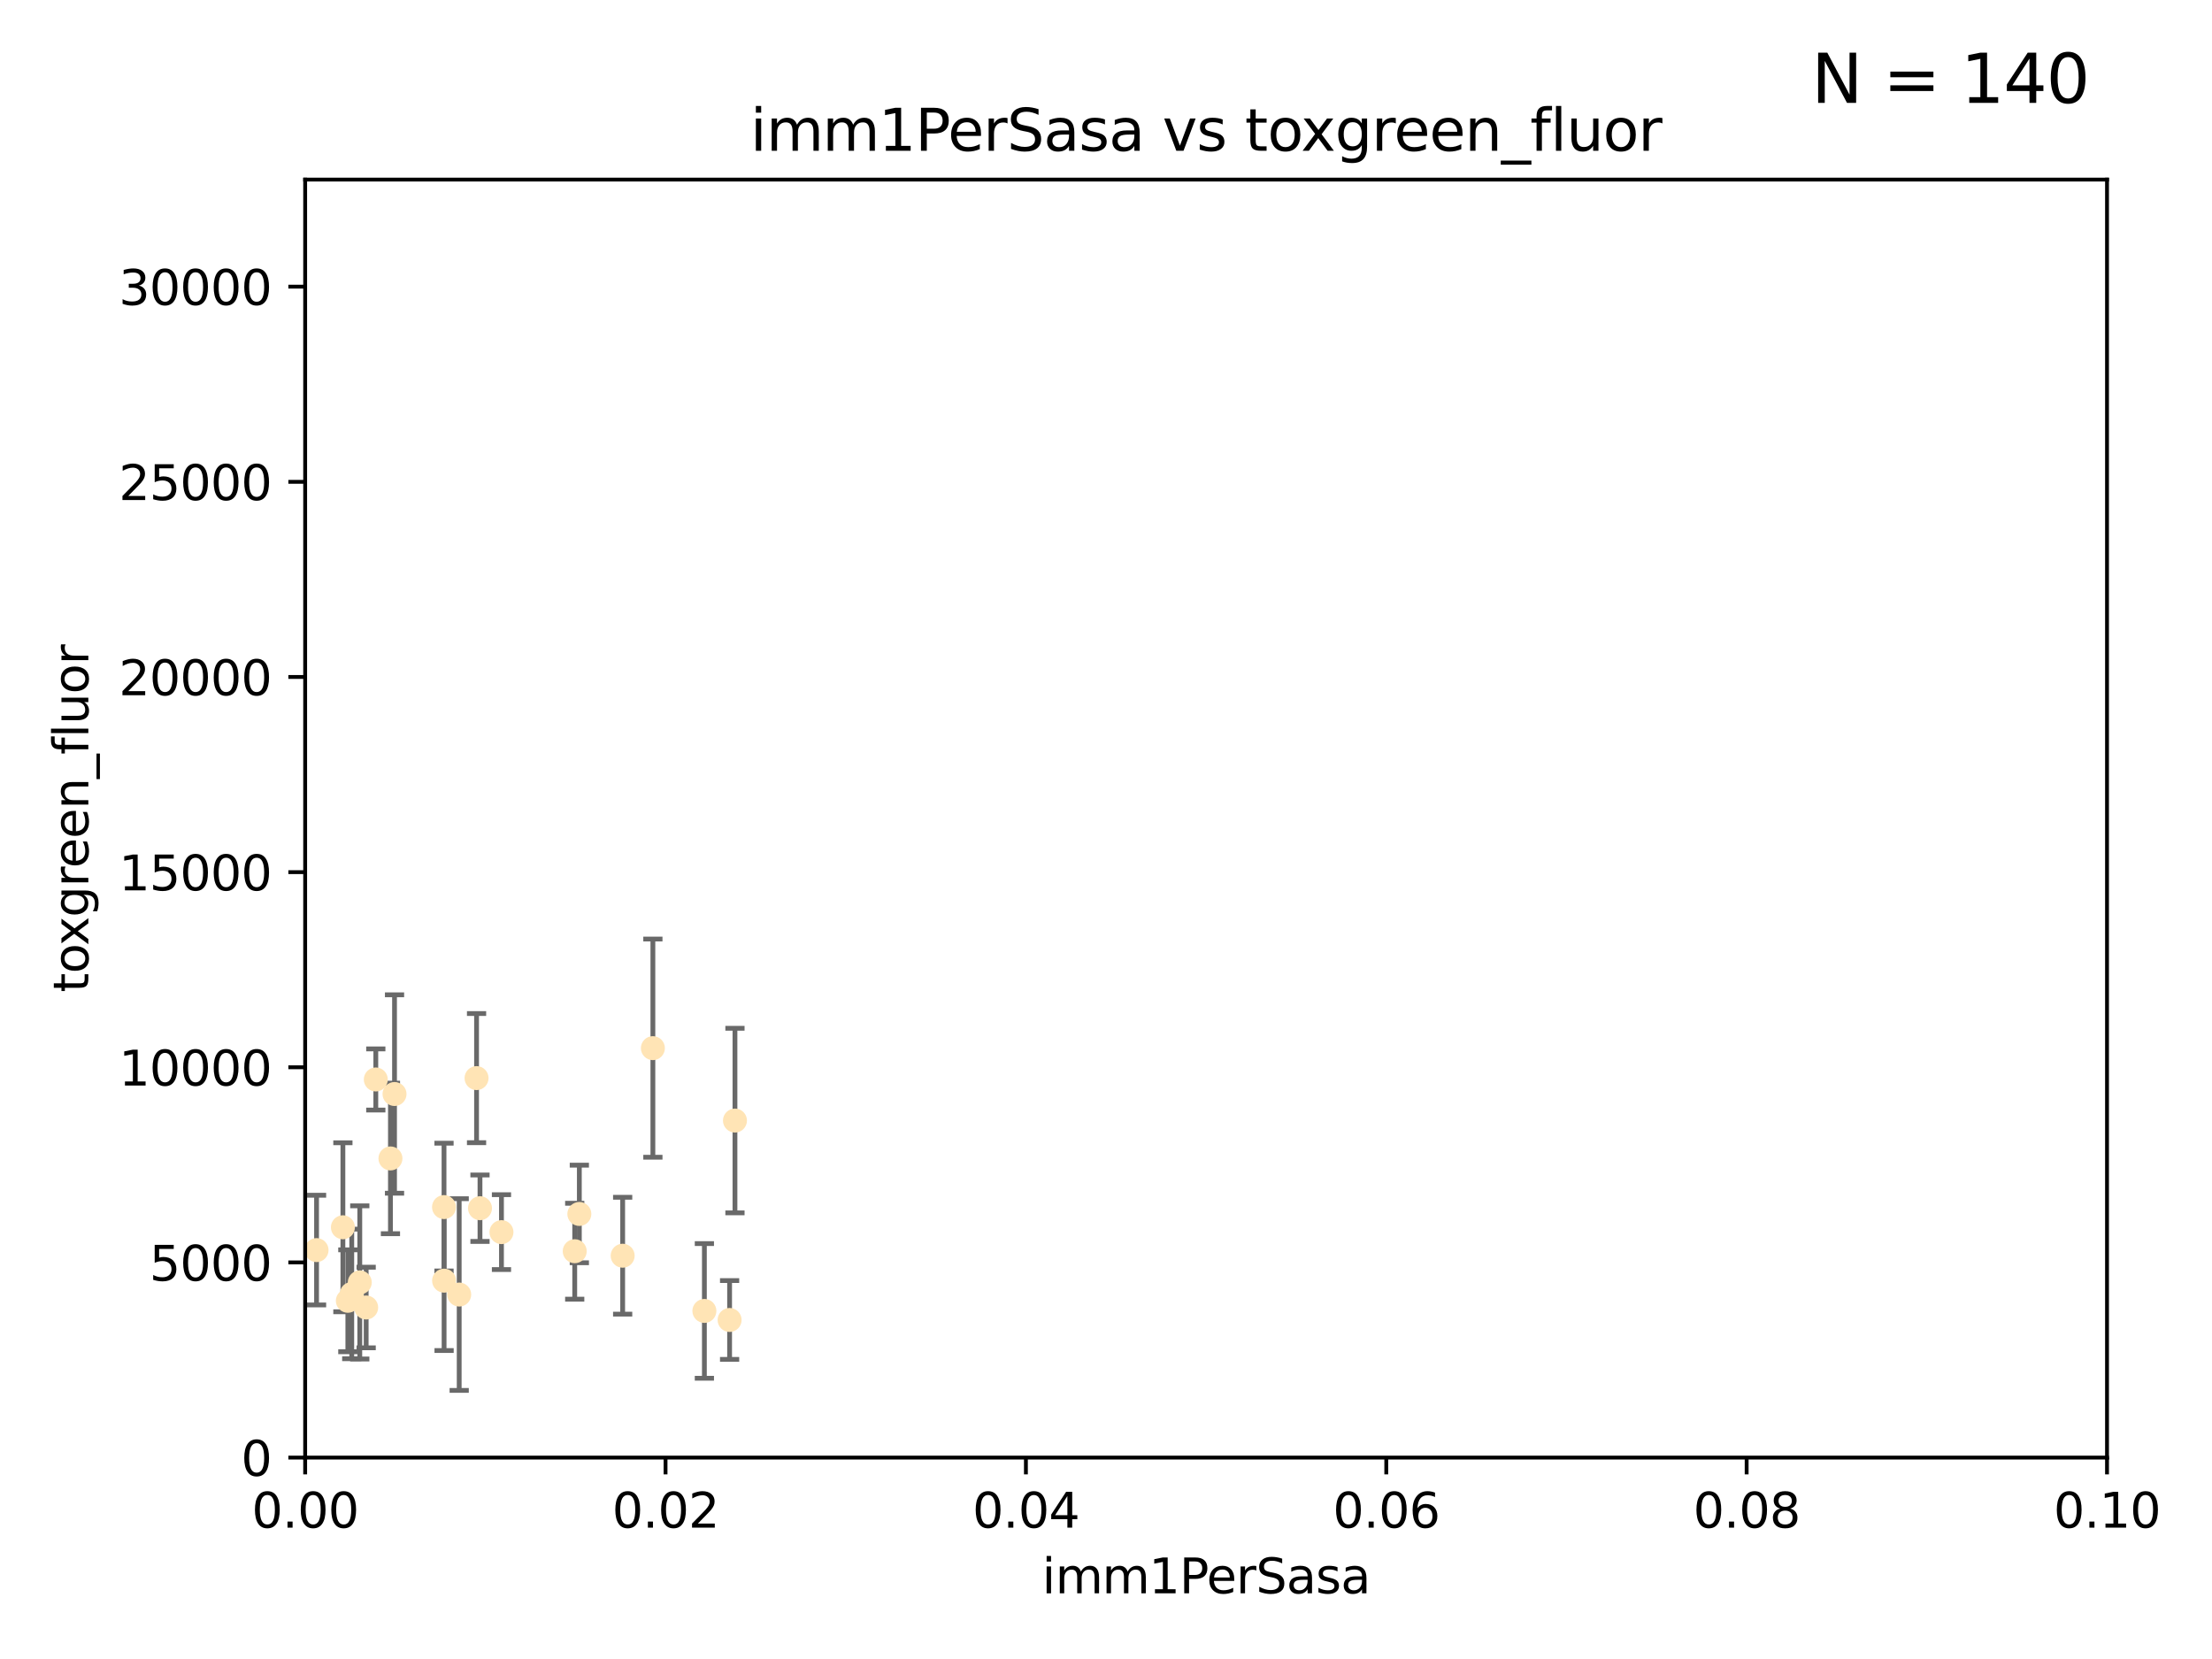 <?xml version="1.0" encoding="utf-8" standalone="no"?>
<!DOCTYPE svg PUBLIC "-//W3C//DTD SVG 1.1//EN"
  "http://www.w3.org/Graphics/SVG/1.1/DTD/svg11.dtd">
<svg xmlns:xlink="http://www.w3.org/1999/xlink" width="460.8pt" height="345.6pt" viewBox="0 0 460.8 345.6" xmlns="http://www.w3.org/2000/svg" version="1.1">
 <defs>
  <style type="text/css">*{stroke-linejoin: round; stroke-linecap: butt}</style>
 </defs>
 <g id="figure_1">
  <g id="patch_1">
   <path d="M 0 345.6 
L 460.8 345.6 
L 460.8 0 
L 0 0 
z
" style="fill: #ffffff"/>
  </g>
  <g id="axes_1">
   <g id="patch_2">
    <path d="M 63.571 303.64 
L 438.93 303.64 
L 438.93 37.411 
L 63.571 37.411 
z
" style="fill: #ffffff"/>
   </g>
   <g id="PathCollection_1">
    <defs>
     <path id="m35acb52551" d="M 0 1.118 
C 0.297 1.118 0.581 1 0.791 0.791 
C 1 0.581 1.118 0.297 1.118 0 
C 1.118 -0.297 1 -0.581 0.791 -0.791 
C 0.581 -1 0.297 -1.118 0 -1.118 
C -0.297 -1.118 -0.581 -1 -0.791 -0.791 
C -1 -0.581 -1.118 -0.297 -1.118 0 
C -1.118 0.297 -1 0.581 -0.791 0.791 
C -0.581 1 -0.297 1.118 0 1.118 
z
" style="stroke: #ffe4b5"/>
    </defs>
    <g clip-path="url(#pf155b55fbc)">
     <use xlink:href="#m35acb52551" x="78.287" y="224.873" style="fill: #ffe4b5; stroke: #ffe4b5"/>
     <use xlink:href="#m35acb52551" x="82.187" y="227.903" style="fill: #ffe4b5; stroke: #ffe4b5"/>
     <use xlink:href="#m35acb52551" x="72.462" y="270.979" style="fill: #ffe4b5; stroke: #ffe4b5"/>
     <use xlink:href="#m35acb52551" x="71.431" y="255.665" style="fill: #ffe4b5; stroke: #ffe4b5"/>
     <use xlink:href="#m35acb52551" x="60.04" y="263.475" style="fill: #ffe4b5; stroke: #ffe4b5"/>
     <use xlink:href="#m35acb52551" x="92.496" y="251.458" style="fill: #ffe4b5; stroke: #ffe4b5"/>
     <use xlink:href="#m35acb52551" x="48.644" y="247.882" style="fill: #ffe4b5; stroke: #ffe4b5"/>
     <use xlink:href="#m35acb52551" x="81.337" y="241.324" style="fill: #ffe4b5; stroke: #ffe4b5"/>
     <use xlink:href="#m35acb52551" x="60.187" y="237.288" style="fill: #ffe4b5; stroke: #ffe4b5"/>
     <use xlink:href="#m35acb52551" x="95.659" y="269.678" style="fill: #ffe4b5; stroke: #ffe4b5"/>
     <use xlink:href="#m35acb52551" x="73.276" y="269.55" style="fill: #ffe4b5; stroke: #ffe4b5"/>
     <use xlink:href="#m35acb52551" x="129.712" y="261.588" style="fill: #ffe4b5; stroke: #ffe4b5"/>
     <use xlink:href="#m35acb52551" x="99.991" y="251.692" style="fill: #ffe4b5; stroke: #ffe4b5"/>
     <use xlink:href="#m35acb52551" x="74.95" y="267.149" style="fill: #ffe4b5; stroke: #ffe4b5"/>
     <use xlink:href="#m35acb52551" x="99.275" y="224.589" style="fill: #ffe4b5; stroke: #ffe4b5"/>
     <use xlink:href="#m35acb52551" x="65.944" y="260.418" style="fill: #ffe4b5; stroke: #ffe4b5"/>
     <use xlink:href="#m35acb52551" x="136.008" y="218.347" style="fill: #ffe4b5; stroke: #ffe4b5"/>
     <use xlink:href="#m35acb52551" x="76.28" y="272.377" style="fill: #ffe4b5; stroke: #ffe4b5"/>
     <use xlink:href="#m35acb52551" x="92.512" y="266.787" style="fill: #ffe4b5; stroke: #ffe4b5"/>
     <use xlink:href="#m35acb52551" x="119.725" y="260.652" style="fill: #ffe4b5; stroke: #ffe4b5"/>
     <use xlink:href="#m35acb52551" x="104.465" y="256.674" style="fill: #ffe4b5; stroke: #ffe4b5"/>
     <use xlink:href="#m35acb52551" x="120.687" y="252.889" style="fill: #ffe4b5; stroke: #ffe4b5"/>
     <use xlink:href="#m35acb52551" x="47.299" y="275.586" style="fill: #ffe4b5; stroke: #ffe4b5"/>
     <use xlink:href="#m35acb52551" x="146.736" y="273.091" style="fill: #ffe4b5; stroke: #ffe4b5"/>
     <use xlink:href="#m35acb52551" x="151.99" y="274.972" style="fill: #ffe4b5; stroke: #ffe4b5"/>
     <use xlink:href="#m35acb52551" x="153.106" y="233.435" style="fill: #ffe4b5; stroke: #ffe4b5"/>
    </g>
   </g>
   <g id="matplotlib.axis_1">
    <g id="xtick_1">
     <g id="line2d_1">
      <defs>
       <path id="m5f7e57e5e0" d="M 0 0 
L 0 3.5 
" style="stroke: #000000; stroke-width: 0.8"/>
      </defs>
      <g>
       <use xlink:href="#m5f7e57e5e0" x="63.571" y="303.64" style="stroke: #000000; stroke-width: 0.8"/>
      </g>
     </g>
     <g id="text_1">
      <!-- 0.00 -->
      <g transform="translate(52.438 318.238)scale(0.1 -0.1)">
       <defs>
        <path id="DejaVuSans-30" d="M 2034 4250 
Q 1547 4250 1301 3770 
Q 1056 3291 1056 2328 
Q 1056 1369 1301 889 
Q 1547 409 2034 409 
Q 2525 409 2770 889 
Q 3016 1369 3016 2328 
Q 3016 3291 2770 3770 
Q 2525 4250 2034 4250 
z
M 2034 4750 
Q 2819 4750 3233 4129 
Q 3647 3509 3647 2328 
Q 3647 1150 3233 529 
Q 2819 -91 2034 -91 
Q 1250 -91 836 529 
Q 422 1150 422 2328 
Q 422 3509 836 4129 
Q 1250 4750 2034 4750 
z
" transform="scale(0.016)"/>
        <path id="DejaVuSans-2e" d="M 684 794 
L 1344 794 
L 1344 0 
L 684 0 
L 684 794 
z
" transform="scale(0.016)"/>
       </defs>
       <use xlink:href="#DejaVuSans-30"/>
       <use xlink:href="#DejaVuSans-2e" x="63.623"/>
       <use xlink:href="#DejaVuSans-30" x="95.41"/>
       <use xlink:href="#DejaVuSans-30" x="159.033"/>
      </g>
     </g>
    </g>
    <g id="xtick_2">
     <g id="line2d_2">
      <g>
       <use xlink:href="#m5f7e57e5e0" x="138.643" y="303.64" style="stroke: #000000; stroke-width: 0.8"/>
      </g>
     </g>
     <g id="text_2">
      <!-- 0.02 -->
      <g transform="translate(127.51 318.238)scale(0.1 -0.1)">
       <defs>
        <path id="DejaVuSans-32" d="M 1228 531 
L 3431 531 
L 3431 0 
L 469 0 
L 469 531 
Q 828 903 1448 1529 
Q 2069 2156 2228 2338 
Q 2531 2678 2651 2914 
Q 2772 3150 2772 3378 
Q 2772 3750 2511 3984 
Q 2250 4219 1831 4219 
Q 1534 4219 1204 4116 
Q 875 4013 500 3803 
L 500 4441 
Q 881 4594 1212 4672 
Q 1544 4750 1819 4750 
Q 2544 4750 2975 4387 
Q 3406 4025 3406 3419 
Q 3406 3131 3298 2873 
Q 3191 2616 2906 2266 
Q 2828 2175 2409 1742 
Q 1991 1309 1228 531 
z
" transform="scale(0.016)"/>
       </defs>
       <use xlink:href="#DejaVuSans-30"/>
       <use xlink:href="#DejaVuSans-2e" x="63.623"/>
       <use xlink:href="#DejaVuSans-30" x="95.41"/>
       <use xlink:href="#DejaVuSans-32" x="159.033"/>
      </g>
     </g>
    </g>
    <g id="xtick_3">
     <g id="line2d_3">
      <g>
       <use xlink:href="#m5f7e57e5e0" x="213.715" y="303.64" style="stroke: #000000; stroke-width: 0.8"/>
      </g>
     </g>
     <g id="text_3">
      <!-- 0.04 -->
      <g transform="translate(202.582 318.238)scale(0.1 -0.1)">
       <defs>
        <path id="DejaVuSans-34" d="M 2419 4116 
L 825 1625 
L 2419 1625 
L 2419 4116 
z
M 2253 4666 
L 3047 4666 
L 3047 1625 
L 3713 1625 
L 3713 1100 
L 3047 1100 
L 3047 0 
L 2419 0 
L 2419 1100 
L 313 1100 
L 313 1709 
L 2253 4666 
z
" transform="scale(0.016)"/>
       </defs>
       <use xlink:href="#DejaVuSans-30"/>
       <use xlink:href="#DejaVuSans-2e" x="63.623"/>
       <use xlink:href="#DejaVuSans-30" x="95.41"/>
       <use xlink:href="#DejaVuSans-34" x="159.033"/>
      </g>
     </g>
    </g>
    <g id="xtick_4">
     <g id="line2d_4">
      <g>
       <use xlink:href="#m5f7e57e5e0" x="288.786" y="303.64" style="stroke: #000000; stroke-width: 0.8"/>
      </g>
     </g>
     <g id="text_4">
      <!-- 0.06 -->
      <g transform="translate(277.654 318.238)scale(0.1 -0.1)">
       <defs>
        <path id="DejaVuSans-36" d="M 2113 2584 
Q 1688 2584 1439 2293 
Q 1191 2003 1191 1497 
Q 1191 994 1439 701 
Q 1688 409 2113 409 
Q 2538 409 2786 701 
Q 3034 994 3034 1497 
Q 3034 2003 2786 2293 
Q 2538 2584 2113 2584 
z
M 3366 4563 
L 3366 3988 
Q 3128 4100 2886 4159 
Q 2644 4219 2406 4219 
Q 1781 4219 1451 3797 
Q 1122 3375 1075 2522 
Q 1259 2794 1537 2939 
Q 1816 3084 2150 3084 
Q 2853 3084 3261 2657 
Q 3669 2231 3669 1497 
Q 3669 778 3244 343 
Q 2819 -91 2113 -91 
Q 1303 -91 875 529 
Q 447 1150 447 2328 
Q 447 3434 972 4092 
Q 1497 4750 2381 4750 
Q 2619 4750 2861 4703 
Q 3103 4656 3366 4563 
z
" transform="scale(0.016)"/>
       </defs>
       <use xlink:href="#DejaVuSans-30"/>
       <use xlink:href="#DejaVuSans-2e" x="63.623"/>
       <use xlink:href="#DejaVuSans-30" x="95.41"/>
       <use xlink:href="#DejaVuSans-36" x="159.033"/>
      </g>
     </g>
    </g>
    <g id="xtick_5">
     <g id="line2d_5">
      <g>
       <use xlink:href="#m5f7e57e5e0" x="363.858" y="303.64" style="stroke: #000000; stroke-width: 0.8"/>
      </g>
     </g>
     <g id="text_5">
      <!-- 0.08 -->
      <g transform="translate(352.725 318.238)scale(0.1 -0.1)">
       <defs>
        <path id="DejaVuSans-38" d="M 2034 2216 
Q 1584 2216 1326 1975 
Q 1069 1734 1069 1313 
Q 1069 891 1326 650 
Q 1584 409 2034 409 
Q 2484 409 2743 651 
Q 3003 894 3003 1313 
Q 3003 1734 2745 1975 
Q 2488 2216 2034 2216 
z
M 1403 2484 
Q 997 2584 770 2862 
Q 544 3141 544 3541 
Q 544 4100 942 4425 
Q 1341 4750 2034 4750 
Q 2731 4750 3128 4425 
Q 3525 4100 3525 3541 
Q 3525 3141 3298 2862 
Q 3072 2584 2669 2484 
Q 3125 2378 3379 2068 
Q 3634 1759 3634 1313 
Q 3634 634 3220 271 
Q 2806 -91 2034 -91 
Q 1263 -91 848 271 
Q 434 634 434 1313 
Q 434 1759 690 2068 
Q 947 2378 1403 2484 
z
M 1172 3481 
Q 1172 3119 1398 2916 
Q 1625 2713 2034 2713 
Q 2441 2713 2670 2916 
Q 2900 3119 2900 3481 
Q 2900 3844 2670 4047 
Q 2441 4250 2034 4250 
Q 1625 4250 1398 4047 
Q 1172 3844 1172 3481 
z
" transform="scale(0.016)"/>
       </defs>
       <use xlink:href="#DejaVuSans-30"/>
       <use xlink:href="#DejaVuSans-2e" x="63.623"/>
       <use xlink:href="#DejaVuSans-30" x="95.41"/>
       <use xlink:href="#DejaVuSans-38" x="159.033"/>
      </g>
     </g>
    </g>
    <g id="xtick_6">
     <g id="line2d_6">
      <g>
       <use xlink:href="#m5f7e57e5e0" x="438.93" y="303.64" style="stroke: #000000; stroke-width: 0.8"/>
      </g>
     </g>
     <g id="text_6">
      <!-- 0.10 -->
      <g transform="translate(427.797 318.238)scale(0.1 -0.1)">
       <defs>
        <path id="DejaVuSans-31" d="M 794 531 
L 1825 531 
L 1825 4091 
L 703 3866 
L 703 4441 
L 1819 4666 
L 2450 4666 
L 2450 531 
L 3481 531 
L 3481 0 
L 794 0 
L 794 531 
z
" transform="scale(0.016)"/>
       </defs>
       <use xlink:href="#DejaVuSans-30"/>
       <use xlink:href="#DejaVuSans-2e" x="63.623"/>
       <use xlink:href="#DejaVuSans-31" x="95.41"/>
       <use xlink:href="#DejaVuSans-30" x="159.033"/>
      </g>
     </g>
    </g>
    <g id="text_7">
     <!-- imm1PerSasa -->
     <g transform="translate(217.067 331.917)scale(0.1 -0.1)">
      <defs>
       <path id="DejaVuSans-69" d="M 603 3500 
L 1178 3500 
L 1178 0 
L 603 0 
L 603 3500 
z
M 603 4863 
L 1178 4863 
L 1178 4134 
L 603 4134 
L 603 4863 
z
" transform="scale(0.016)"/>
       <path id="DejaVuSans-6d" d="M 3328 2828 
Q 3544 3216 3844 3400 
Q 4144 3584 4550 3584 
Q 5097 3584 5394 3201 
Q 5691 2819 5691 2113 
L 5691 0 
L 5113 0 
L 5113 2094 
Q 5113 2597 4934 2840 
Q 4756 3084 4391 3084 
Q 3944 3084 3684 2787 
Q 3425 2491 3425 1978 
L 3425 0 
L 2847 0 
L 2847 2094 
Q 2847 2600 2669 2842 
Q 2491 3084 2119 3084 
Q 1678 3084 1418 2786 
Q 1159 2488 1159 1978 
L 1159 0 
L 581 0 
L 581 3500 
L 1159 3500 
L 1159 2956 
Q 1356 3278 1631 3431 
Q 1906 3584 2284 3584 
Q 2666 3584 2933 3390 
Q 3200 3197 3328 2828 
z
" transform="scale(0.016)"/>
       <path id="DejaVuSans-50" d="M 1259 4147 
L 1259 2394 
L 2053 2394 
Q 2494 2394 2734 2622 
Q 2975 2850 2975 3272 
Q 2975 3691 2734 3919 
Q 2494 4147 2053 4147 
L 1259 4147 
z
M 628 4666 
L 2053 4666 
Q 2838 4666 3239 4311 
Q 3641 3956 3641 3272 
Q 3641 2581 3239 2228 
Q 2838 1875 2053 1875 
L 1259 1875 
L 1259 0 
L 628 0 
L 628 4666 
z
" transform="scale(0.016)"/>
       <path id="DejaVuSans-65" d="M 3597 1894 
L 3597 1613 
L 953 1613 
Q 991 1019 1311 708 
Q 1631 397 2203 397 
Q 2534 397 2845 478 
Q 3156 559 3463 722 
L 3463 178 
Q 3153 47 2828 -22 
Q 2503 -91 2169 -91 
Q 1331 -91 842 396 
Q 353 884 353 1716 
Q 353 2575 817 3079 
Q 1281 3584 2069 3584 
Q 2775 3584 3186 3129 
Q 3597 2675 3597 1894 
z
M 3022 2063 
Q 3016 2534 2758 2815 
Q 2500 3097 2075 3097 
Q 1594 3097 1305 2825 
Q 1016 2553 972 2059 
L 3022 2063 
z
" transform="scale(0.016)"/>
       <path id="DejaVuSans-72" d="M 2631 2963 
Q 2534 3019 2420 3045 
Q 2306 3072 2169 3072 
Q 1681 3072 1420 2755 
Q 1159 2438 1159 1844 
L 1159 0 
L 581 0 
L 581 3500 
L 1159 3500 
L 1159 2956 
Q 1341 3275 1631 3429 
Q 1922 3584 2338 3584 
Q 2397 3584 2469 3576 
Q 2541 3569 2628 3553 
L 2631 2963 
z
" transform="scale(0.016)"/>
       <path id="DejaVuSans-53" d="M 3425 4513 
L 3425 3897 
Q 3066 4069 2747 4153 
Q 2428 4238 2131 4238 
Q 1616 4238 1336 4038 
Q 1056 3838 1056 3469 
Q 1056 3159 1242 3001 
Q 1428 2844 1947 2747 
L 2328 2669 
Q 3034 2534 3370 2195 
Q 3706 1856 3706 1288 
Q 3706 609 3251 259 
Q 2797 -91 1919 -91 
Q 1588 -91 1214 -16 
Q 841 59 441 206 
L 441 856 
Q 825 641 1194 531 
Q 1563 422 1919 422 
Q 2459 422 2753 634 
Q 3047 847 3047 1241 
Q 3047 1584 2836 1778 
Q 2625 1972 2144 2069 
L 1759 2144 
Q 1053 2284 737 2584 
Q 422 2884 422 3419 
Q 422 4038 858 4394 
Q 1294 4750 2059 4750 
Q 2388 4750 2728 4690 
Q 3069 4631 3425 4513 
z
" transform="scale(0.016)"/>
       <path id="DejaVuSans-61" d="M 2194 1759 
Q 1497 1759 1228 1600 
Q 959 1441 959 1056 
Q 959 750 1161 570 
Q 1363 391 1709 391 
Q 2188 391 2477 730 
Q 2766 1069 2766 1631 
L 2766 1759 
L 2194 1759 
z
M 3341 1997 
L 3341 0 
L 2766 0 
L 2766 531 
Q 2569 213 2275 61 
Q 1981 -91 1556 -91 
Q 1019 -91 701 211 
Q 384 513 384 1019 
Q 384 1609 779 1909 
Q 1175 2209 1959 2209 
L 2766 2209 
L 2766 2266 
Q 2766 2663 2505 2880 
Q 2244 3097 1772 3097 
Q 1472 3097 1187 3025 
Q 903 2953 641 2809 
L 641 3341 
Q 956 3463 1253 3523 
Q 1550 3584 1831 3584 
Q 2591 3584 2966 3190 
Q 3341 2797 3341 1997 
z
" transform="scale(0.016)"/>
       <path id="DejaVuSans-73" d="M 2834 3397 
L 2834 2853 
Q 2591 2978 2328 3040 
Q 2066 3103 1784 3103 
Q 1356 3103 1142 2972 
Q 928 2841 928 2578 
Q 928 2378 1081 2264 
Q 1234 2150 1697 2047 
L 1894 2003 
Q 2506 1872 2764 1633 
Q 3022 1394 3022 966 
Q 3022 478 2636 193 
Q 2250 -91 1575 -91 
Q 1294 -91 989 -36 
Q 684 19 347 128 
L 347 722 
Q 666 556 975 473 
Q 1284 391 1588 391 
Q 1994 391 2212 530 
Q 2431 669 2431 922 
Q 2431 1156 2273 1281 
Q 2116 1406 1581 1522 
L 1381 1569 
Q 847 1681 609 1914 
Q 372 2147 372 2553 
Q 372 3047 722 3315 
Q 1072 3584 1716 3584 
Q 2034 3584 2315 3537 
Q 2597 3491 2834 3397 
z
" transform="scale(0.016)"/>
      </defs>
      <use xlink:href="#DejaVuSans-69"/>
      <use xlink:href="#DejaVuSans-6d" x="27.783"/>
      <use xlink:href="#DejaVuSans-6d" x="125.195"/>
      <use xlink:href="#DejaVuSans-31" x="222.607"/>
      <use xlink:href="#DejaVuSans-50" x="286.23"/>
      <use xlink:href="#DejaVuSans-65" x="342.908"/>
      <use xlink:href="#DejaVuSans-72" x="404.432"/>
      <use xlink:href="#DejaVuSans-53" x="445.545"/>
      <use xlink:href="#DejaVuSans-61" x="509.021"/>
      <use xlink:href="#DejaVuSans-73" x="570.301"/>
      <use xlink:href="#DejaVuSans-61" x="622.4"/>
     </g>
    </g>
   </g>
   <g id="matplotlib.axis_2">
    <g id="ytick_1">
     <g id="line2d_7">
      <defs>
       <path id="mcfc71945e1" d="M 0 0 
L -3.5 0 
" style="stroke: #000000; stroke-width: 0.8"/>
      </defs>
      <g>
       <use xlink:href="#mcfc71945e1" x="63.571" y="303.64" style="stroke: #000000; stroke-width: 0.8"/>
      </g>
     </g>
     <g id="text_8">
      <!-- 0 -->
      <g transform="translate(50.209 307.439)scale(0.1 -0.1)">
       <use xlink:href="#DejaVuSans-30"/>
      </g>
     </g>
    </g>
    <g id="ytick_2">
     <g id="line2d_8">
      <g>
       <use xlink:href="#mcfc71945e1" x="63.571" y="262.986" style="stroke: #000000; stroke-width: 0.8"/>
      </g>
     </g>
     <g id="text_9">
      <!-- 5000 -->
      <g transform="translate(31.121 266.786)scale(0.1 -0.1)">
       <defs>
        <path id="DejaVuSans-35" d="M 691 4666 
L 3169 4666 
L 3169 4134 
L 1269 4134 
L 1269 2991 
Q 1406 3038 1543 3061 
Q 1681 3084 1819 3084 
Q 2600 3084 3056 2656 
Q 3513 2228 3513 1497 
Q 3513 744 3044 326 
Q 2575 -91 1722 -91 
Q 1428 -91 1123 -41 
Q 819 9 494 109 
L 494 744 
Q 775 591 1075 516 
Q 1375 441 1709 441 
Q 2250 441 2565 725 
Q 2881 1009 2881 1497 
Q 2881 1984 2565 2268 
Q 2250 2553 1709 2553 
Q 1456 2553 1204 2497 
Q 953 2441 691 2322 
L 691 4666 
z
" transform="scale(0.016)"/>
       </defs>
       <use xlink:href="#DejaVuSans-35"/>
       <use xlink:href="#DejaVuSans-30" x="63.623"/>
       <use xlink:href="#DejaVuSans-30" x="127.246"/>
       <use xlink:href="#DejaVuSans-30" x="190.869"/>
      </g>
     </g>
    </g>
    <g id="ytick_3">
     <g id="line2d_9">
      <g>
       <use xlink:href="#mcfc71945e1" x="63.571" y="222.333" style="stroke: #000000; stroke-width: 0.8"/>
      </g>
     </g>
     <g id="text_10">
      <!-- 10000 -->
      <g transform="translate(24.759 226.132)scale(0.1 -0.1)">
       <use xlink:href="#DejaVuSans-31"/>
       <use xlink:href="#DejaVuSans-30" x="63.623"/>
       <use xlink:href="#DejaVuSans-30" x="127.246"/>
       <use xlink:href="#DejaVuSans-30" x="190.869"/>
       <use xlink:href="#DejaVuSans-30" x="254.492"/>
      </g>
     </g>
    </g>
    <g id="ytick_4">
     <g id="line2d_10">
      <g>
       <use xlink:href="#mcfc71945e1" x="63.571" y="181.679" style="stroke: #000000; stroke-width: 0.8"/>
      </g>
     </g>
     <g id="text_11">
      <!-- 15000 -->
      <g transform="translate(24.759 185.478)scale(0.1 -0.1)">
       <use xlink:href="#DejaVuSans-31"/>
       <use xlink:href="#DejaVuSans-35" x="63.623"/>
       <use xlink:href="#DejaVuSans-30" x="127.246"/>
       <use xlink:href="#DejaVuSans-30" x="190.869"/>
       <use xlink:href="#DejaVuSans-30" x="254.492"/>
      </g>
     </g>
    </g>
    <g id="ytick_5">
     <g id="line2d_11">
      <g>
       <use xlink:href="#mcfc71945e1" x="63.571" y="141.026" style="stroke: #000000; stroke-width: 0.8"/>
      </g>
     </g>
     <g id="text_12">
      <!-- 20000 -->
      <g transform="translate(24.759 144.825)scale(0.1 -0.1)">
       <use xlink:href="#DejaVuSans-32"/>
       <use xlink:href="#DejaVuSans-30" x="63.623"/>
       <use xlink:href="#DejaVuSans-30" x="127.246"/>
       <use xlink:href="#DejaVuSans-30" x="190.869"/>
       <use xlink:href="#DejaVuSans-30" x="254.492"/>
      </g>
     </g>
    </g>
    <g id="ytick_6">
     <g id="line2d_12">
      <g>
       <use xlink:href="#mcfc71945e1" x="63.571" y="100.372" style="stroke: #000000; stroke-width: 0.8"/>
      </g>
     </g>
     <g id="text_13">
      <!-- 25000 -->
      <g transform="translate(24.759 104.171)scale(0.1 -0.1)">
       <use xlink:href="#DejaVuSans-32"/>
       <use xlink:href="#DejaVuSans-35" x="63.623"/>
       <use xlink:href="#DejaVuSans-30" x="127.246"/>
       <use xlink:href="#DejaVuSans-30" x="190.869"/>
       <use xlink:href="#DejaVuSans-30" x="254.492"/>
      </g>
     </g>
    </g>
    <g id="ytick_7">
     <g id="line2d_13">
      <g>
       <use xlink:href="#mcfc71945e1" x="63.571" y="59.718" style="stroke: #000000; stroke-width: 0.8"/>
      </g>
     </g>
     <g id="text_14">
      <!-- 30000 -->
      <g transform="translate(24.759 63.518)scale(0.1 -0.1)">
       <defs>
        <path id="DejaVuSans-33" d="M 2597 2516 
Q 3050 2419 3304 2112 
Q 3559 1806 3559 1356 
Q 3559 666 3084 287 
Q 2609 -91 1734 -91 
Q 1441 -91 1130 -33 
Q 819 25 488 141 
L 488 750 
Q 750 597 1062 519 
Q 1375 441 1716 441 
Q 2309 441 2620 675 
Q 2931 909 2931 1356 
Q 2931 1769 2642 2001 
Q 2353 2234 1838 2234 
L 1294 2234 
L 1294 2753 
L 1863 2753 
Q 2328 2753 2575 2939 
Q 2822 3125 2822 3475 
Q 2822 3834 2567 4026 
Q 2313 4219 1838 4219 
Q 1578 4219 1281 4162 
Q 984 4106 628 3988 
L 628 4550 
Q 988 4650 1302 4700 
Q 1616 4750 1894 4750 
Q 2613 4750 3031 4423 
Q 3450 4097 3450 3541 
Q 3450 3153 3228 2886 
Q 3006 2619 2597 2516 
z
" transform="scale(0.016)"/>
       </defs>
       <use xlink:href="#DejaVuSans-33"/>
       <use xlink:href="#DejaVuSans-30" x="63.623"/>
       <use xlink:href="#DejaVuSans-30" x="127.246"/>
       <use xlink:href="#DejaVuSans-30" x="190.869"/>
       <use xlink:href="#DejaVuSans-30" x="254.492"/>
      </g>
     </g>
    </g>
    <g id="text_15">
     <!-- toxgreen_fluor -->
     <g transform="translate(18.401 206.72)rotate(-90)scale(0.1 -0.1)">
      <defs>
       <path id="DejaVuSans-74" d="M 1172 4494 
L 1172 3500 
L 2356 3500 
L 2356 3053 
L 1172 3053 
L 1172 1153 
Q 1172 725 1289 603 
Q 1406 481 1766 481 
L 2356 481 
L 2356 0 
L 1766 0 
Q 1100 0 847 248 
Q 594 497 594 1153 
L 594 3053 
L 172 3053 
L 172 3500 
L 594 3500 
L 594 4494 
L 1172 4494 
z
" transform="scale(0.016)"/>
       <path id="DejaVuSans-6f" d="M 1959 3097 
Q 1497 3097 1228 2736 
Q 959 2375 959 1747 
Q 959 1119 1226 758 
Q 1494 397 1959 397 
Q 2419 397 2687 759 
Q 2956 1122 2956 1747 
Q 2956 2369 2687 2733 
Q 2419 3097 1959 3097 
z
M 1959 3584 
Q 2709 3584 3137 3096 
Q 3566 2609 3566 1747 
Q 3566 888 3137 398 
Q 2709 -91 1959 -91 
Q 1206 -91 779 398 
Q 353 888 353 1747 
Q 353 2609 779 3096 
Q 1206 3584 1959 3584 
z
" transform="scale(0.016)"/>
       <path id="DejaVuSans-78" d="M 3513 3500 
L 2247 1797 
L 3578 0 
L 2900 0 
L 1881 1375 
L 863 0 
L 184 0 
L 1544 1831 
L 300 3500 
L 978 3500 
L 1906 2253 
L 2834 3500 
L 3513 3500 
z
" transform="scale(0.016)"/>
       <path id="DejaVuSans-67" d="M 2906 1791 
Q 2906 2416 2648 2759 
Q 2391 3103 1925 3103 
Q 1463 3103 1205 2759 
Q 947 2416 947 1791 
Q 947 1169 1205 825 
Q 1463 481 1925 481 
Q 2391 481 2648 825 
Q 2906 1169 2906 1791 
z
M 3481 434 
Q 3481 -459 3084 -895 
Q 2688 -1331 1869 -1331 
Q 1566 -1331 1297 -1286 
Q 1028 -1241 775 -1147 
L 775 -588 
Q 1028 -725 1275 -790 
Q 1522 -856 1778 -856 
Q 2344 -856 2625 -561 
Q 2906 -266 2906 331 
L 2906 616 
Q 2728 306 2450 153 
Q 2172 0 1784 0 
Q 1141 0 747 490 
Q 353 981 353 1791 
Q 353 2603 747 3093 
Q 1141 3584 1784 3584 
Q 2172 3584 2450 3431 
Q 2728 3278 2906 2969 
L 2906 3500 
L 3481 3500 
L 3481 434 
z
" transform="scale(0.016)"/>
       <path id="DejaVuSans-6e" d="M 3513 2113 
L 3513 0 
L 2938 0 
L 2938 2094 
Q 2938 2591 2744 2837 
Q 2550 3084 2163 3084 
Q 1697 3084 1428 2787 
Q 1159 2491 1159 1978 
L 1159 0 
L 581 0 
L 581 3500 
L 1159 3500 
L 1159 2956 
Q 1366 3272 1645 3428 
Q 1925 3584 2291 3584 
Q 2894 3584 3203 3211 
Q 3513 2838 3513 2113 
z
" transform="scale(0.016)"/>
       <path id="DejaVuSans-5f" d="M 3263 -1063 
L 3263 -1509 
L -63 -1509 
L -63 -1063 
L 3263 -1063 
z
" transform="scale(0.016)"/>
       <path id="DejaVuSans-66" d="M 2375 4863 
L 2375 4384 
L 1825 4384 
Q 1516 4384 1395 4259 
Q 1275 4134 1275 3809 
L 1275 3500 
L 2222 3500 
L 2222 3053 
L 1275 3053 
L 1275 0 
L 697 0 
L 697 3053 
L 147 3053 
L 147 3500 
L 697 3500 
L 697 3744 
Q 697 4328 969 4595 
Q 1241 4863 1831 4863 
L 2375 4863 
z
" transform="scale(0.016)"/>
       <path id="DejaVuSans-6c" d="M 603 4863 
L 1178 4863 
L 1178 0 
L 603 0 
L 603 4863 
z
" transform="scale(0.016)"/>
       <path id="DejaVuSans-75" d="M 544 1381 
L 544 3500 
L 1119 3500 
L 1119 1403 
Q 1119 906 1312 657 
Q 1506 409 1894 409 
Q 2359 409 2629 706 
Q 2900 1003 2900 1516 
L 2900 3500 
L 3475 3500 
L 3475 0 
L 2900 0 
L 2900 538 
Q 2691 219 2414 64 
Q 2138 -91 1772 -91 
Q 1169 -91 856 284 
Q 544 659 544 1381 
z
M 1991 3584 
L 1991 3584 
z
" transform="scale(0.016)"/>
      </defs>
      <use xlink:href="#DejaVuSans-74"/>
      <use xlink:href="#DejaVuSans-6f" x="39.209"/>
      <use xlink:href="#DejaVuSans-78" x="97.266"/>
      <use xlink:href="#DejaVuSans-67" x="156.445"/>
      <use xlink:href="#DejaVuSans-72" x="219.922"/>
      <use xlink:href="#DejaVuSans-65" x="258.785"/>
      <use xlink:href="#DejaVuSans-65" x="320.309"/>
      <use xlink:href="#DejaVuSans-6e" x="381.832"/>
      <use xlink:href="#DejaVuSans-5f" x="445.211"/>
      <use xlink:href="#DejaVuSans-66" x="495.211"/>
      <use xlink:href="#DejaVuSans-6c" x="530.416"/>
      <use xlink:href="#DejaVuSans-75" x="558.199"/>
      <use xlink:href="#DejaVuSans-6f" x="621.578"/>
      <use xlink:href="#DejaVuSans-72" x="682.76"/>
     </g>
    </g>
   </g>
   <g id="LineCollection_1">
    <path d="M 78.287 231.243 
L 78.287 218.504 
" clip-path="url(#pf155b55fbc)" style="fill: none; stroke: #696969"/>
    <path d="M 82.187 248.569 
L 82.187 207.238 
" clip-path="url(#pf155b55fbc)" style="fill: none; stroke: #696969"/>
    <path d="M 72.462 281.591 
L 72.462 260.367 
" clip-path="url(#pf155b55fbc)" style="fill: none; stroke: #696969"/>
    <path d="M 71.431 273.27 
L 71.431 238.061 
" clip-path="url(#pf155b55fbc)" style="fill: none; stroke: #696969"/>
    <path d="M 60.04 285.018 
L 60.04 241.932 
" clip-path="url(#pf155b55fbc)" style="fill: none; stroke: #696969"/>
    <path d="M 92.496 264.768 
L 92.496 238.148 
" clip-path="url(#pf155b55fbc)" style="fill: none; stroke: #696969"/>
    <path d="M 48.644 258.528 
L 48.644 237.236 
" clip-path="url(#pf155b55fbc)" style="fill: none; stroke: #696969"/>
    <path d="M 81.337 257.002 
L 81.337 225.646 
" clip-path="url(#pf155b55fbc)" style="fill: none; stroke: #696969"/>
    <path d="M 60.187 259.699 
L 60.187 214.876 
" clip-path="url(#pf155b55fbc)" style="fill: none; stroke: #696969"/>
    <path d="M 95.659 289.643 
L 95.659 249.712 
" clip-path="url(#pf155b55fbc)" style="fill: none; stroke: #696969"/>
    <path d="M 73.276 283.046 
L 73.276 256.054 
" clip-path="url(#pf155b55fbc)" style="fill: none; stroke: #696969"/>
    <path d="M 129.712 273.762 
L 129.712 249.414 
" clip-path="url(#pf155b55fbc)" style="fill: none; stroke: #696969"/>
    <path d="M 99.991 258.613 
L 99.991 244.772 
" clip-path="url(#pf155b55fbc)" style="fill: none; stroke: #696969"/>
    <path d="M 74.95 283.104 
L 74.95 251.194 
" clip-path="url(#pf155b55fbc)" style="fill: none; stroke: #696969"/>
    <path d="M 99.275 238.042 
L 99.275 211.137 
" clip-path="url(#pf155b55fbc)" style="fill: none; stroke: #696969"/>
    <path d="M 65.944 271.844 
L 65.944 248.991 
" clip-path="url(#pf155b55fbc)" style="fill: none; stroke: #696969"/>
    <path d="M 136.008 241.072 
L 136.008 195.622 
" clip-path="url(#pf155b55fbc)" style="fill: none; stroke: #696969"/>
    <path d="M 76.28 280.771 
L 76.28 263.983 
" clip-path="url(#pf155b55fbc)" style="fill: none; stroke: #696969"/>
    <path d="M 92.512 281.343 
L 92.512 252.231 
" clip-path="url(#pf155b55fbc)" style="fill: none; stroke: #696969"/>
    <path d="M 119.725 270.642 
L 119.725 250.662 
" clip-path="url(#pf155b55fbc)" style="fill: none; stroke: #696969"/>
    <path d="M 104.465 264.469 
L 104.465 248.879 
" clip-path="url(#pf155b55fbc)" style="fill: none; stroke: #696969"/>
    <path d="M 120.687 263.053 
L 120.687 242.725 
" clip-path="url(#pf155b55fbc)" style="fill: none; stroke: #696969"/>
    <path d="M 47.299 283.647 
L 47.299 267.525 
" clip-path="url(#pf155b55fbc)" style="fill: none; stroke: #696969"/>
    <path d="M 146.736 287.119 
L 146.736 259.063 
" clip-path="url(#pf155b55fbc)" style="fill: none; stroke: #696969"/>
    <path d="M 151.99 283.18 
L 151.99 266.764 
" clip-path="url(#pf155b55fbc)" style="fill: none; stroke: #696969"/>
    <path d="M 153.106 252.656 
L 153.106 214.213 
" clip-path="url(#pf155b55fbc)" style="fill: none; stroke: #696969"/>
   </g>
   <g id="line2d_14">
    <defs>
     <path id="m0d446be4de" d="M 2 0 
L -2 -0 
" style="stroke: #696969"/>
    </defs>
    <g clip-path="url(#pf155b55fbc)">
     <use xlink:href="#m0d446be4de" x="78.287" y="231.243" style="fill: #696969; stroke: #696969"/>
     <use xlink:href="#m0d446be4de" x="82.187" y="248.569" style="fill: #696969; stroke: #696969"/>
     <use xlink:href="#m0d446be4de" x="72.462" y="281.591" style="fill: #696969; stroke: #696969"/>
     <use xlink:href="#m0d446be4de" x="71.431" y="273.27" style="fill: #696969; stroke: #696969"/>
     <use xlink:href="#m0d446be4de" x="60.04" y="285.018" style="fill: #696969; stroke: #696969"/>
     <use xlink:href="#m0d446be4de" x="92.496" y="264.768" style="fill: #696969; stroke: #696969"/>
     <use xlink:href="#m0d446be4de" x="48.644" y="258.528" style="fill: #696969; stroke: #696969"/>
     <use xlink:href="#m0d446be4de" x="81.337" y="257.002" style="fill: #696969; stroke: #696969"/>
     <use xlink:href="#m0d446be4de" x="60.187" y="259.699" style="fill: #696969; stroke: #696969"/>
     <use xlink:href="#m0d446be4de" x="95.659" y="289.643" style="fill: #696969; stroke: #696969"/>
     <use xlink:href="#m0d446be4de" x="73.276" y="283.046" style="fill: #696969; stroke: #696969"/>
     <use xlink:href="#m0d446be4de" x="129.712" y="273.762" style="fill: #696969; stroke: #696969"/>
     <use xlink:href="#m0d446be4de" x="99.991" y="258.613" style="fill: #696969; stroke: #696969"/>
     <use xlink:href="#m0d446be4de" x="74.95" y="283.104" style="fill: #696969; stroke: #696969"/>
     <use xlink:href="#m0d446be4de" x="99.275" y="238.042" style="fill: #696969; stroke: #696969"/>
     <use xlink:href="#m0d446be4de" x="65.944" y="271.844" style="fill: #696969; stroke: #696969"/>
     <use xlink:href="#m0d446be4de" x="136.008" y="241.072" style="fill: #696969; stroke: #696969"/>
     <use xlink:href="#m0d446be4de" x="76.28" y="280.771" style="fill: #696969; stroke: #696969"/>
     <use xlink:href="#m0d446be4de" x="92.512" y="281.343" style="fill: #696969; stroke: #696969"/>
     <use xlink:href="#m0d446be4de" x="119.725" y="270.642" style="fill: #696969; stroke: #696969"/>
     <use xlink:href="#m0d446be4de" x="104.465" y="264.469" style="fill: #696969; stroke: #696969"/>
     <use xlink:href="#m0d446be4de" x="120.687" y="263.053" style="fill: #696969; stroke: #696969"/>
     <use xlink:href="#m0d446be4de" x="47.299" y="283.647" style="fill: #696969; stroke: #696969"/>
     <use xlink:href="#m0d446be4de" x="146.736" y="287.119" style="fill: #696969; stroke: #696969"/>
     <use xlink:href="#m0d446be4de" x="151.99" y="283.18" style="fill: #696969; stroke: #696969"/>
     <use xlink:href="#m0d446be4de" x="153.106" y="252.656" style="fill: #696969; stroke: #696969"/>
    </g>
   </g>
   <g id="line2d_15">
    <g clip-path="url(#pf155b55fbc)">
     <use xlink:href="#m0d446be4de" x="78.287" y="218.504" style="fill: #696969; stroke: #696969"/>
     <use xlink:href="#m0d446be4de" x="82.187" y="207.238" style="fill: #696969; stroke: #696969"/>
     <use xlink:href="#m0d446be4de" x="72.462" y="260.367" style="fill: #696969; stroke: #696969"/>
     <use xlink:href="#m0d446be4de" x="71.431" y="238.061" style="fill: #696969; stroke: #696969"/>
     <use xlink:href="#m0d446be4de" x="60.04" y="241.932" style="fill: #696969; stroke: #696969"/>
     <use xlink:href="#m0d446be4de" x="92.496" y="238.148" style="fill: #696969; stroke: #696969"/>
     <use xlink:href="#m0d446be4de" x="48.644" y="237.236" style="fill: #696969; stroke: #696969"/>
     <use xlink:href="#m0d446be4de" x="81.337" y="225.646" style="fill: #696969; stroke: #696969"/>
     <use xlink:href="#m0d446be4de" x="60.187" y="214.876" style="fill: #696969; stroke: #696969"/>
     <use xlink:href="#m0d446be4de" x="95.659" y="249.712" style="fill: #696969; stroke: #696969"/>
     <use xlink:href="#m0d446be4de" x="73.276" y="256.054" style="fill: #696969; stroke: #696969"/>
     <use xlink:href="#m0d446be4de" x="129.712" y="249.414" style="fill: #696969; stroke: #696969"/>
     <use xlink:href="#m0d446be4de" x="99.991" y="244.772" style="fill: #696969; stroke: #696969"/>
     <use xlink:href="#m0d446be4de" x="74.95" y="251.194" style="fill: #696969; stroke: #696969"/>
     <use xlink:href="#m0d446be4de" x="99.275" y="211.137" style="fill: #696969; stroke: #696969"/>
     <use xlink:href="#m0d446be4de" x="65.944" y="248.991" style="fill: #696969; stroke: #696969"/>
     <use xlink:href="#m0d446be4de" x="136.008" y="195.622" style="fill: #696969; stroke: #696969"/>
     <use xlink:href="#m0d446be4de" x="76.28" y="263.983" style="fill: #696969; stroke: #696969"/>
     <use xlink:href="#m0d446be4de" x="92.512" y="252.231" style="fill: #696969; stroke: #696969"/>
     <use xlink:href="#m0d446be4de" x="119.725" y="250.662" style="fill: #696969; stroke: #696969"/>
     <use xlink:href="#m0d446be4de" x="104.465" y="248.879" style="fill: #696969; stroke: #696969"/>
     <use xlink:href="#m0d446be4de" x="120.687" y="242.725" style="fill: #696969; stroke: #696969"/>
     <use xlink:href="#m0d446be4de" x="47.299" y="267.525" style="fill: #696969; stroke: #696969"/>
     <use xlink:href="#m0d446be4de" x="146.736" y="259.063" style="fill: #696969; stroke: #696969"/>
     <use xlink:href="#m0d446be4de" x="151.99" y="266.764" style="fill: #696969; stroke: #696969"/>
     <use xlink:href="#m0d446be4de" x="153.106" y="214.213" style="fill: #696969; stroke: #696969"/>
    </g>
   </g>
   <g id="line2d_16">
    <defs>
     <path id="mba0cec8687" d="M 0 2 
C 0.53 2 1.039 1.789 1.414 1.414 
C 1.789 1.039 2 0.53 2 0 
C 2 -0.53 1.789 -1.039 1.414 -1.414 
C 1.039 -1.789 0.53 -2 0 -2 
C -0.53 -2 -1.039 -1.789 -1.414 -1.414 
C -1.789 -1.039 -2 -0.53 -2 0 
C -2 0.53 -1.789 1.039 -1.414 1.414 
C -1.039 1.789 -0.53 2 0 2 
z
" style="stroke: #ffe4b5"/>
    </defs>
    <g clip-path="url(#pf155b55fbc)">
     <use xlink:href="#mba0cec8687" x="78.287" y="224.873" style="fill: #ffe4b5; stroke: #ffe4b5"/>
     <use xlink:href="#mba0cec8687" x="82.187" y="227.903" style="fill: #ffe4b5; stroke: #ffe4b5"/>
     <use xlink:href="#mba0cec8687" x="72.462" y="270.979" style="fill: #ffe4b5; stroke: #ffe4b5"/>
     <use xlink:href="#mba0cec8687" x="71.431" y="255.665" style="fill: #ffe4b5; stroke: #ffe4b5"/>
     <use xlink:href="#mba0cec8687" x="60.04" y="263.475" style="fill: #ffe4b5; stroke: #ffe4b5"/>
     <use xlink:href="#mba0cec8687" x="92.496" y="251.458" style="fill: #ffe4b5; stroke: #ffe4b5"/>
     <use xlink:href="#mba0cec8687" x="48.644" y="247.882" style="fill: #ffe4b5; stroke: #ffe4b5"/>
     <use xlink:href="#mba0cec8687" x="81.337" y="241.324" style="fill: #ffe4b5; stroke: #ffe4b5"/>
     <use xlink:href="#mba0cec8687" x="60.187" y="237.288" style="fill: #ffe4b5; stroke: #ffe4b5"/>
     <use xlink:href="#mba0cec8687" x="95.659" y="269.678" style="fill: #ffe4b5; stroke: #ffe4b5"/>
     <use xlink:href="#mba0cec8687" x="73.276" y="269.55" style="fill: #ffe4b5; stroke: #ffe4b5"/>
     <use xlink:href="#mba0cec8687" x="129.712" y="261.588" style="fill: #ffe4b5; stroke: #ffe4b5"/>
     <use xlink:href="#mba0cec8687" x="99.991" y="251.692" style="fill: #ffe4b5; stroke: #ffe4b5"/>
     <use xlink:href="#mba0cec8687" x="74.95" y="267.149" style="fill: #ffe4b5; stroke: #ffe4b5"/>
     <use xlink:href="#mba0cec8687" x="99.275" y="224.589" style="fill: #ffe4b5; stroke: #ffe4b5"/>
     <use xlink:href="#mba0cec8687" x="65.944" y="260.418" style="fill: #ffe4b5; stroke: #ffe4b5"/>
     <use xlink:href="#mba0cec8687" x="136.008" y="218.347" style="fill: #ffe4b5; stroke: #ffe4b5"/>
     <use xlink:href="#mba0cec8687" x="76.28" y="272.377" style="fill: #ffe4b5; stroke: #ffe4b5"/>
     <use xlink:href="#mba0cec8687" x="92.512" y="266.787" style="fill: #ffe4b5; stroke: #ffe4b5"/>
     <use xlink:href="#mba0cec8687" x="119.725" y="260.652" style="fill: #ffe4b5; stroke: #ffe4b5"/>
     <use xlink:href="#mba0cec8687" x="104.465" y="256.674" style="fill: #ffe4b5; stroke: #ffe4b5"/>
     <use xlink:href="#mba0cec8687" x="120.687" y="252.889" style="fill: #ffe4b5; stroke: #ffe4b5"/>
     <use xlink:href="#mba0cec8687" x="47.299" y="275.586" style="fill: #ffe4b5; stroke: #ffe4b5"/>
     <use xlink:href="#mba0cec8687" x="146.736" y="273.091" style="fill: #ffe4b5; stroke: #ffe4b5"/>
     <use xlink:href="#mba0cec8687" x="151.99" y="274.972" style="fill: #ffe4b5; stroke: #ffe4b5"/>
     <use xlink:href="#mba0cec8687" x="153.106" y="233.435" style="fill: #ffe4b5; stroke: #ffe4b5"/>
    </g>
   </g>
   <g id="patch_3">
    <path d="M 63.571 303.64 
L 63.571 37.411 
" style="fill: none; stroke: #000000; stroke-width: 0.8; stroke-linejoin: miter; stroke-linecap: square"/>
   </g>
   <g id="patch_4">
    <path d="M 438.93 303.64 
L 438.93 37.411 
" style="fill: none; stroke: #000000; stroke-width: 0.8; stroke-linejoin: miter; stroke-linecap: square"/>
   </g>
   <g id="patch_5">
    <path d="M 63.571 303.64 
L 438.93 303.64 
" style="fill: none; stroke: #000000; stroke-width: 0.8; stroke-linejoin: miter; stroke-linecap: square"/>
   </g>
   <g id="patch_6">
    <path d="M 63.571 37.411 
L 438.93 37.411 
" style="fill: none; stroke: #000000; stroke-width: 0.8; stroke-linejoin: miter; stroke-linecap: square"/>
   </g>
   <g id="text_16">
    <!-- N = 140 -->
    <g transform="translate(377.35 21.426)scale(0.14 -0.14)">
     <defs>
      <path id="DejaVuSans-4e" d="M 628 4666 
L 1478 4666 
L 3547 763 
L 3547 4666 
L 4159 4666 
L 4159 0 
L 3309 0 
L 1241 3903 
L 1241 0 
L 628 0 
L 628 4666 
z
" transform="scale(0.016)"/>
      <path id="DejaVuSans-20" transform="scale(0.016)"/>
      <path id="DejaVuSans-3d" d="M 678 2906 
L 4684 2906 
L 4684 2381 
L 678 2381 
L 678 2906 
z
M 678 1631 
L 4684 1631 
L 4684 1100 
L 678 1100 
L 678 1631 
z
" transform="scale(0.016)"/>
     </defs>
     <use xlink:href="#DejaVuSans-4e"/>
     <use xlink:href="#DejaVuSans-20" x="74.805"/>
     <use xlink:href="#DejaVuSans-3d" x="106.592"/>
     <use xlink:href="#DejaVuSans-20" x="190.381"/>
     <use xlink:href="#DejaVuSans-31" x="222.168"/>
     <use xlink:href="#DejaVuSans-34" x="285.791"/>
     <use xlink:href="#DejaVuSans-30" x="349.414"/>
    </g>
   </g>
   <g id="text_17">
    <!-- imm1PerSasa vs toxgreen_fluor -->
    <g transform="translate(156.306 31.411)scale(0.12 -0.12)">
     <defs>
      <path id="DejaVuSans-76" d="M 191 3500 
L 800 3500 
L 1894 563 
L 2988 3500 
L 3597 3500 
L 2284 0 
L 1503 0 
L 191 3500 
z
" transform="scale(0.016)"/>
     </defs>
     <use xlink:href="#DejaVuSans-69"/>
     <use xlink:href="#DejaVuSans-6d" x="27.783"/>
     <use xlink:href="#DejaVuSans-6d" x="125.195"/>
     <use xlink:href="#DejaVuSans-31" x="222.607"/>
     <use xlink:href="#DejaVuSans-50" x="286.23"/>
     <use xlink:href="#DejaVuSans-65" x="342.908"/>
     <use xlink:href="#DejaVuSans-72" x="404.432"/>
     <use xlink:href="#DejaVuSans-53" x="445.545"/>
     <use xlink:href="#DejaVuSans-61" x="509.021"/>
     <use xlink:href="#DejaVuSans-73" x="570.301"/>
     <use xlink:href="#DejaVuSans-61" x="622.4"/>
     <use xlink:href="#DejaVuSans-20" x="683.68"/>
     <use xlink:href="#DejaVuSans-76" x="715.467"/>
     <use xlink:href="#DejaVuSans-73" x="774.646"/>
     <use xlink:href="#DejaVuSans-20" x="826.746"/>
     <use xlink:href="#DejaVuSans-74" x="858.533"/>
     <use xlink:href="#DejaVuSans-6f" x="897.742"/>
     <use xlink:href="#DejaVuSans-78" x="955.799"/>
     <use xlink:href="#DejaVuSans-67" x="1014.979"/>
     <use xlink:href="#DejaVuSans-72" x="1078.455"/>
     <use xlink:href="#DejaVuSans-65" x="1117.318"/>
     <use xlink:href="#DejaVuSans-65" x="1178.842"/>
     <use xlink:href="#DejaVuSans-6e" x="1240.365"/>
     <use xlink:href="#DejaVuSans-5f" x="1303.744"/>
     <use xlink:href="#DejaVuSans-66" x="1353.744"/>
     <use xlink:href="#DejaVuSans-6c" x="1388.949"/>
     <use xlink:href="#DejaVuSans-75" x="1416.732"/>
     <use xlink:href="#DejaVuSans-6f" x="1480.111"/>
     <use xlink:href="#DejaVuSans-72" x="1541.293"/>
    </g>
   </g>
  </g>
 </g>
 <defs>
  <clipPath id="pf155b55fbc">
   <rect x="63.571" y="37.411" width="375.359" height="266.229"/>
  </clipPath>
 </defs>
</svg>
